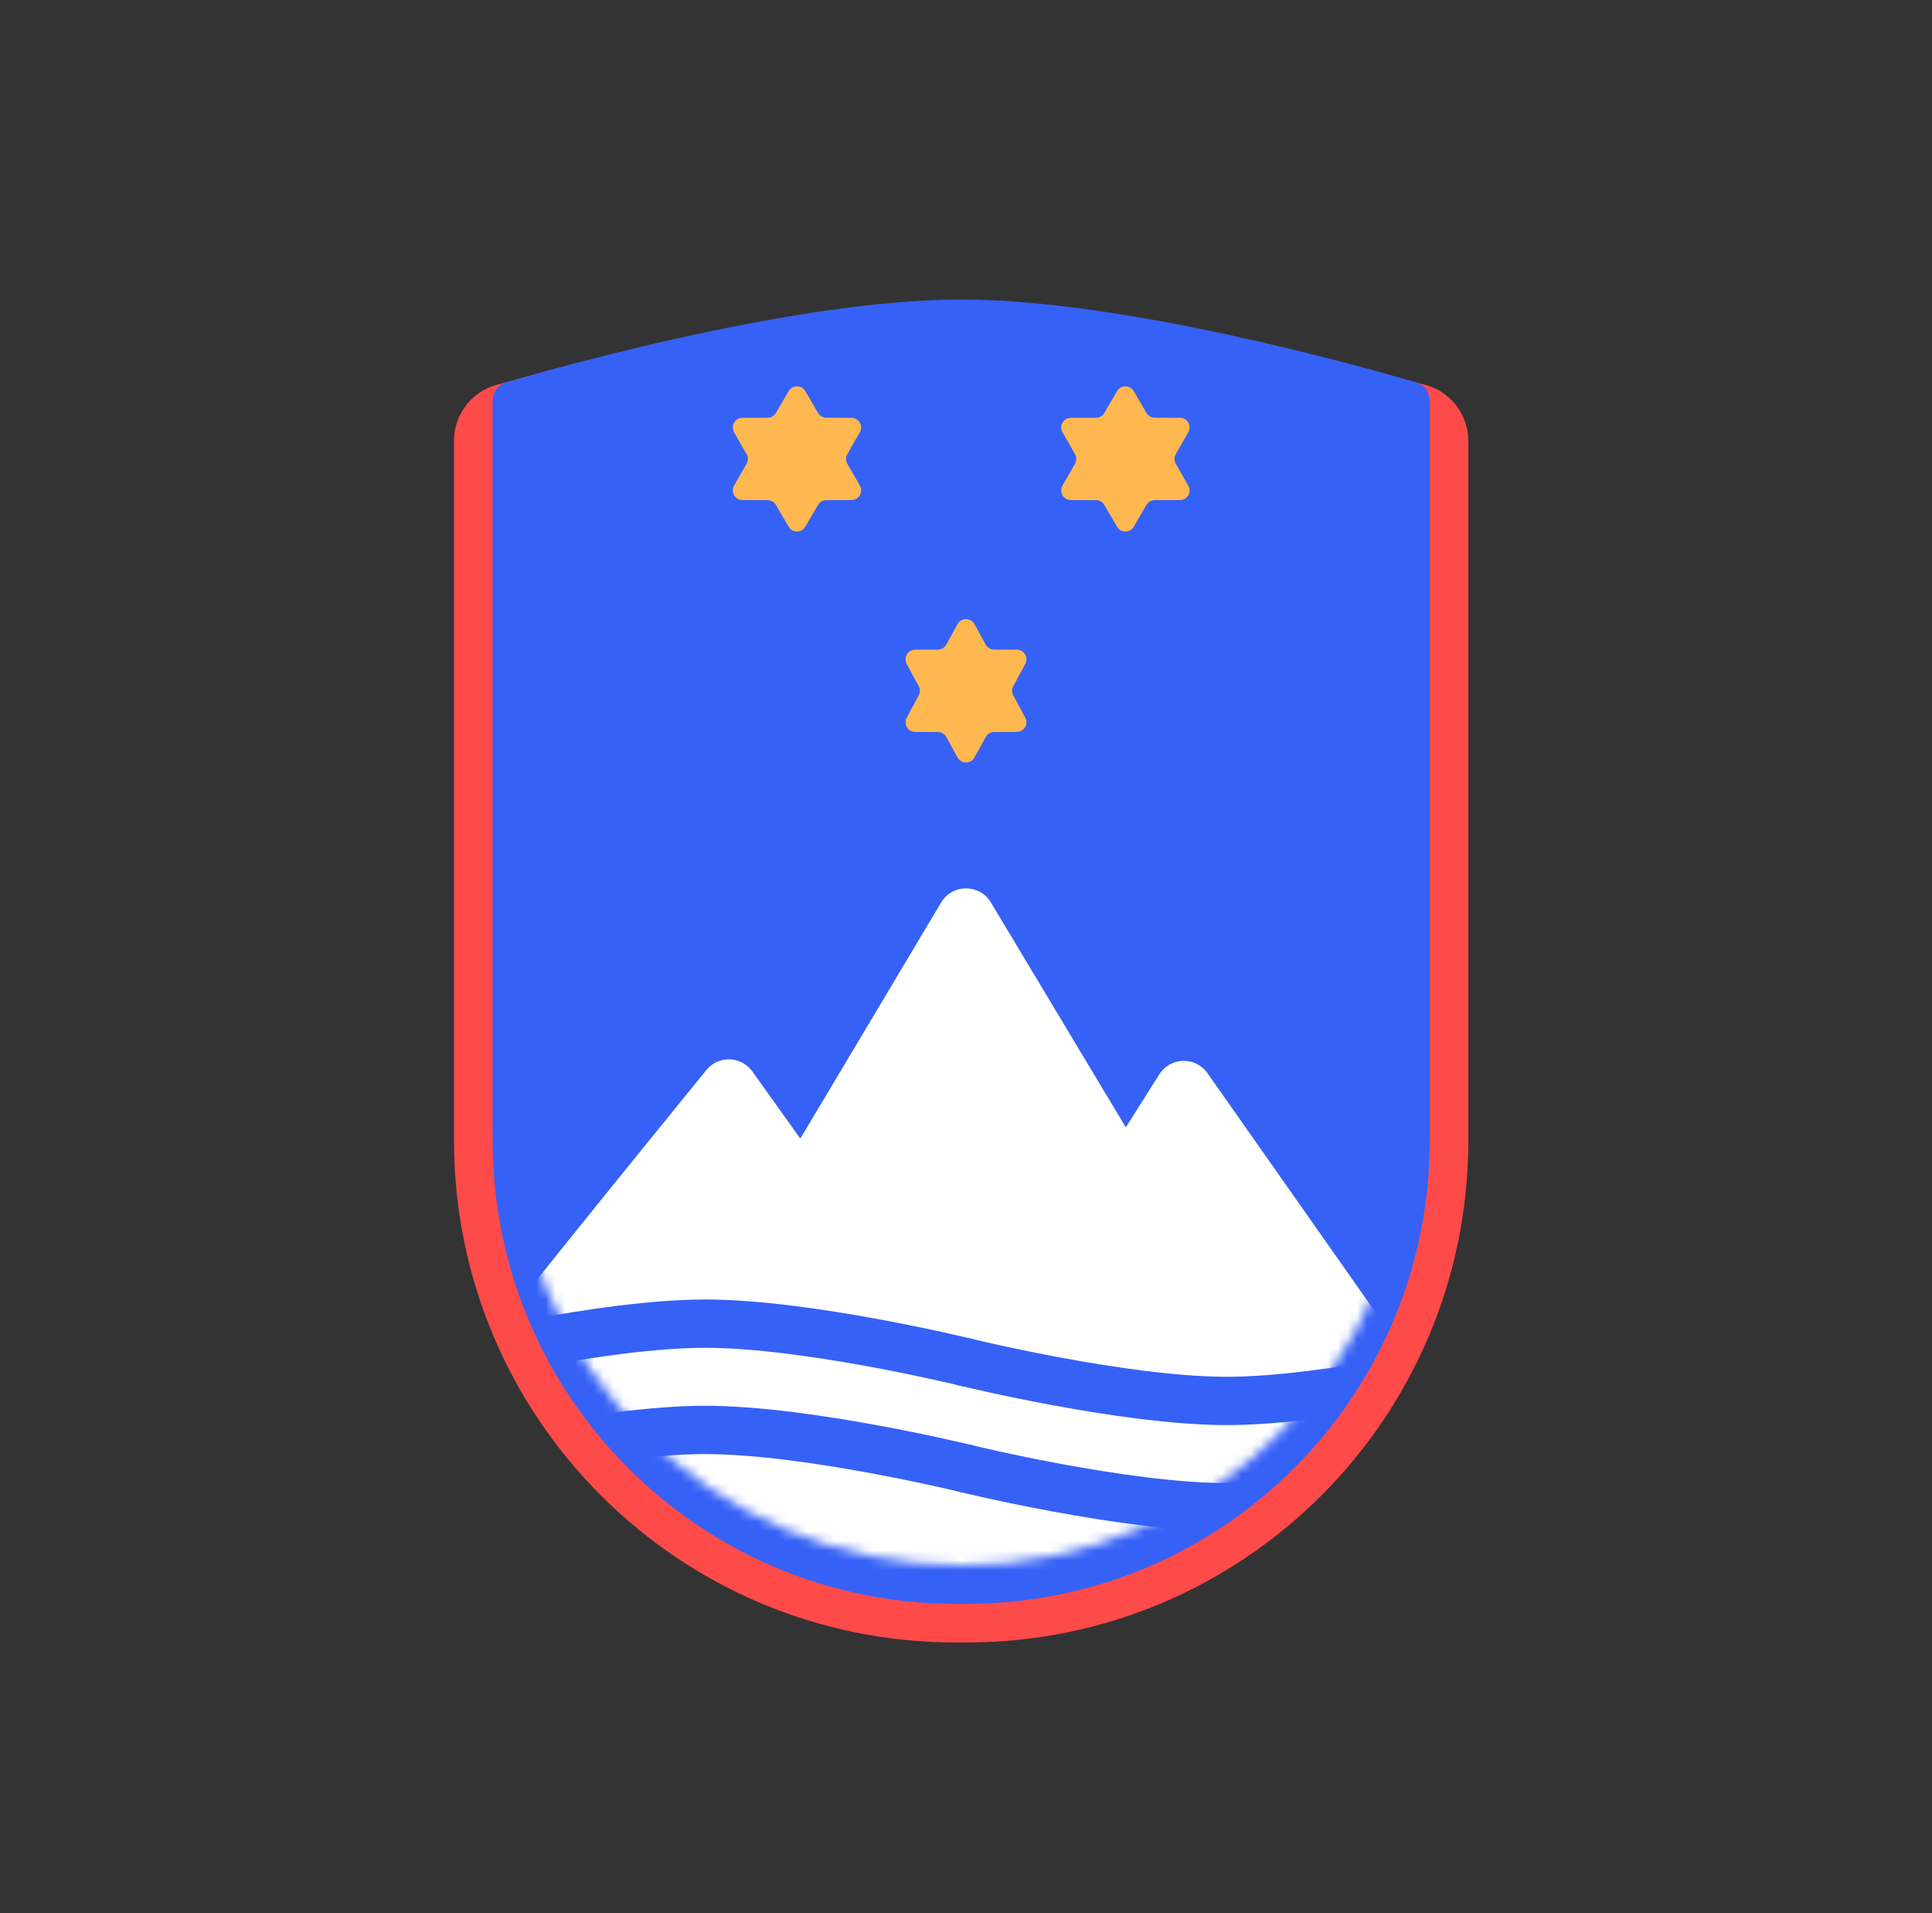 <svg width="200" height="198" viewBox="0 0 200 198" fill="none" xmlns="http://www.w3.org/2000/svg">
<rect x="0" y="0" width="200" height="198" fill="#333333" stroke="none"/>
<path d="M138 41.5L146.501 43.698C147.383 43.927 148 44.723 148 45.635V118.066C148 144.539 126.539 166 100.066 166H98.934C72.461 166 51 144.539 51 118.066V45.614C51 44.712 51.604 43.922 52.475 43.685L60.5 41.5" stroke="#FF4A4A" stroke-width="8"/>
<path d="M51 41.477C51 40.599 51.563 39.828 52.405 39.581C58.457 37.805 82.749 31 99.5 31C116.251 31 140.543 37.805 146.595 39.581C147.437 39.828 148 40.599 148 41.477V118.066C148 144.539 126.539 166 100.066 166H98.934C72.461 166 51 144.539 51 118.066V41.477Z" fill="#3661F6"/>
<mask id="mask0_131:196" style="mask-type:alpha" maskUnits="userSpaceOnUse" x="53" y="31" width="93" height="131">
<path d="M53 41.205C53 40.33 53.557 39.561 54.396 39.312C60.28 37.567 83.485 31 99.5 31C115.515 31 138.72 37.567 144.604 39.312C145.443 39.561 146 40.33 146 41.205V115.5C146 141.181 125.181 162 99.5 162C73.819 162 53 141.181 53 115.5V41.205Z" fill="#3661F6"/>
</mask>
<g mask="url(#mask0_131:196)">
<path d="M54 51.205C54 50.33 54.557 49.561 55.396 49.312C61.28 47.567 84.485 41 100.5 41C116.515 41 139.72 47.567 145.604 49.312C146.443 49.561 147 50.33 147 51.205V125.5C147 151.181 126.181 172 100.5 172C74.819 172 54 151.181 54 125.5V51.205Z" fill="#3661F6"/>
<path d="M99.123 64.599C99.503 63.907 100.497 63.907 100.877 64.599L102.037 66.714C102.212 67.033 102.546 67.231 102.909 67.233L105.262 67.243C106.017 67.246 106.496 68.052 106.138 68.717L104.895 71.026C104.736 71.322 104.736 71.678 104.895 71.974L106.138 74.283C106.496 74.948 106.017 75.754 105.262 75.757L102.909 75.767C102.546 75.769 102.212 75.967 102.037 76.286L100.877 78.401C100.497 79.093 99.503 79.093 99.123 78.401L97.963 76.286C97.788 75.967 97.454 75.769 97.091 75.767L94.738 75.757C93.983 75.754 93.504 74.948 93.862 74.283L95.105 71.974C95.264 71.678 95.264 71.322 95.105 71.026L93.862 68.717C93.504 68.052 93.983 67.246 94.738 67.243L97.091 67.233C97.454 67.231 97.788 67.033 97.963 66.714L99.123 64.599Z" fill="#FFB84F"/>
<path d="M81.636 40.483C82.022 39.821 82.978 39.821 83.364 40.483L84.677 42.736C84.855 43.042 85.183 43.231 85.537 43.233L88.145 43.243C88.911 43.246 89.389 44.075 89.009 44.74L87.714 47.004C87.538 47.311 87.538 47.689 87.714 47.996L89.009 50.26C89.389 50.925 88.911 51.754 88.145 51.757L85.537 51.767C85.183 51.769 84.855 51.958 84.677 52.264L83.364 54.517C82.978 55.179 82.022 55.179 81.636 54.517L80.323 52.264C80.145 51.958 79.817 51.769 79.463 51.767L76.855 51.757C76.089 51.754 75.611 50.925 75.991 50.26L77.286 47.996C77.462 47.689 77.462 47.311 77.286 47.004L75.991 44.74C75.611 44.075 76.089 43.246 76.855 43.243L79.463 43.233C79.817 43.231 80.145 43.042 80.323 42.736L81.636 40.483Z" fill="#FFB84F"/>
<path d="M115.636 40.483C116.022 39.821 116.978 39.821 117.364 40.483L118.677 42.736C118.855 43.042 119.183 43.231 119.537 43.233L122.145 43.243C122.911 43.246 123.39 44.075 123.009 44.74L121.714 47.004C121.538 47.311 121.538 47.689 121.714 47.996L123.009 50.26C123.39 50.925 122.911 51.754 122.145 51.757L119.537 51.767C119.183 51.769 118.855 51.958 118.677 52.264L117.364 54.517C116.978 55.179 116.022 55.179 115.636 54.517L114.323 52.264C114.145 51.958 113.817 51.769 113.463 51.767L110.855 51.757C110.089 51.754 109.61 50.925 109.991 50.26L111.286 47.996C111.462 47.689 111.462 47.311 111.286 47.004L109.991 44.74C109.61 44.075 110.089 43.246 110.855 43.243L113.463 43.233C113.817 43.231 114.145 43.042 114.323 42.736L115.636 40.483Z" fill="#FFB84F"/>
<path d="M74.673 112.014C66.285 122.311 51.27 140.865 48.439 144.833C48.164 145.219 48.267 145.711 48.64 146.004L94.439 182.059C94.775 182.323 95.241 182.345 95.6 182.113L147.625 148.564C148.103 148.256 148.228 147.613 147.902 147.149L123.363 112.227C122.952 111.644 122.08 111.665 121.699 112.268L117.367 119.127C116.97 119.757 116.048 119.746 115.664 119.107L100.86 94.433C100.471 93.785 99.531 93.786 99.144 94.436L83.784 120.186C83.414 120.806 82.53 120.842 82.111 120.255L76.261 112.066C75.878 111.529 75.09 111.503 74.673 112.014Z" fill="white"/>
<path d="M48.439 144.833L50.067 145.994H50.067L48.439 144.833ZM74.673 112.014L73.123 110.751L73.123 110.751L74.673 112.014ZM76.261 112.066L77.889 110.903V110.903L76.261 112.066ZM82.111 120.255L80.484 121.418L82.111 120.255ZM83.784 120.186L82.066 119.162V119.162L83.784 120.186ZM99.144 94.436L97.426 93.411L97.426 93.411L99.144 94.436ZM100.86 94.433L99.145 95.462V95.462L100.86 94.433ZM115.664 119.107L117.379 118.078V118.078L115.664 119.107ZM117.367 119.127L119.058 120.195L117.367 119.127ZM121.699 112.268L123.39 113.336V113.336L121.699 112.268ZM123.363 112.227L121.726 113.377L121.726 113.377L123.363 112.227ZM147.902 147.149L149.538 145.999L149.538 145.999L147.902 147.149ZM147.625 148.564L148.709 150.245L148.709 150.245L147.625 148.564ZM95.6 182.113L96.684 183.794L95.6 182.113ZM94.439 182.059L95.676 180.487H95.676L94.439 182.059ZM48.64 146.004L49.877 144.433L49.877 144.433L48.64 146.004ZM50.067 145.994C52.85 142.095 67.804 123.612 76.224 113.277L73.123 110.751C64.765 121.009 49.691 139.636 46.811 143.671L50.067 145.994ZM74.634 113.228L80.484 121.418L83.739 119.093L77.889 110.903L74.634 113.228ZM85.501 121.211L100.861 95.46L97.426 93.411L82.066 119.162L85.501 121.211ZM99.145 95.462L113.949 120.136L117.379 118.078L102.575 93.404L99.145 95.462ZM119.058 120.195L123.39 113.336L120.008 111.2L115.676 118.059L119.058 120.195ZM121.726 113.377L146.265 148.298L149.538 145.999L124.999 111.078L121.726 113.377ZM146.542 146.883L94.516 180.432L96.684 183.794L148.709 150.245L146.542 146.883ZM95.676 180.487L49.877 144.433L47.403 147.576L93.202 183.63L95.676 180.487ZM94.516 180.432C94.875 180.201 95.341 180.223 95.676 180.487L93.202 183.63C94.209 184.422 95.607 184.488 96.684 183.794L94.516 180.432ZM146.265 148.298C145.939 147.834 146.064 147.191 146.542 146.883L148.709 150.245C150.141 149.321 150.518 147.393 149.538 145.999L146.265 148.298ZM123.39 113.336C123.009 113.94 122.136 113.961 121.726 113.377L124.999 111.078C123.768 109.326 121.151 109.39 120.008 111.2L123.39 113.336ZM113.949 120.136C115.099 122.052 117.865 122.084 119.058 120.195L115.676 118.059C116.074 117.429 116.996 117.44 117.379 118.078L113.949 120.136ZM100.861 95.46C100.474 96.109 99.534 96.111 99.145 95.462L102.575 93.404C101.408 91.459 98.588 91.463 97.426 93.411L100.861 95.46ZM80.484 121.418C81.741 123.179 84.393 123.069 85.501 121.211L82.066 119.162C82.435 118.542 83.319 118.506 83.739 119.093L80.484 121.418ZM76.224 113.277C75.805 113.792 75.015 113.762 74.634 113.228L77.889 110.903C76.741 109.296 74.375 109.214 73.123 110.751L76.224 113.277ZM46.811 143.671C45.834 145.041 46.307 146.712 47.403 147.576L49.877 144.433C50.047 144.566 50.208 144.789 50.264 145.093C50.322 145.412 50.247 145.743 50.067 145.994L46.811 143.671Z" fill="white"/>
<path d="M100 141C100 141 83.658 137 73 137C62.342 137 46 141 46 141" stroke="#3661F6" stroke-width="5" stroke-linecap="round"/>
<path d="M100 141C100 141 116.342 145 127 145C137.658 145 154 141 154 141" stroke="#3661F6" stroke-width="5" stroke-linecap="round"/>
<path d="M100 152C100 152 83.658 148 73 148C62.342 148 46 152 46 152" stroke="#3661F6" stroke-width="5" stroke-linecap="round"/>
<path d="M100 152C100 152 116.342 156 127 156C137.658 156 154 152 154 152" stroke="#3661F6" stroke-width="5" stroke-linecap="round"/>
</g>
</svg>
